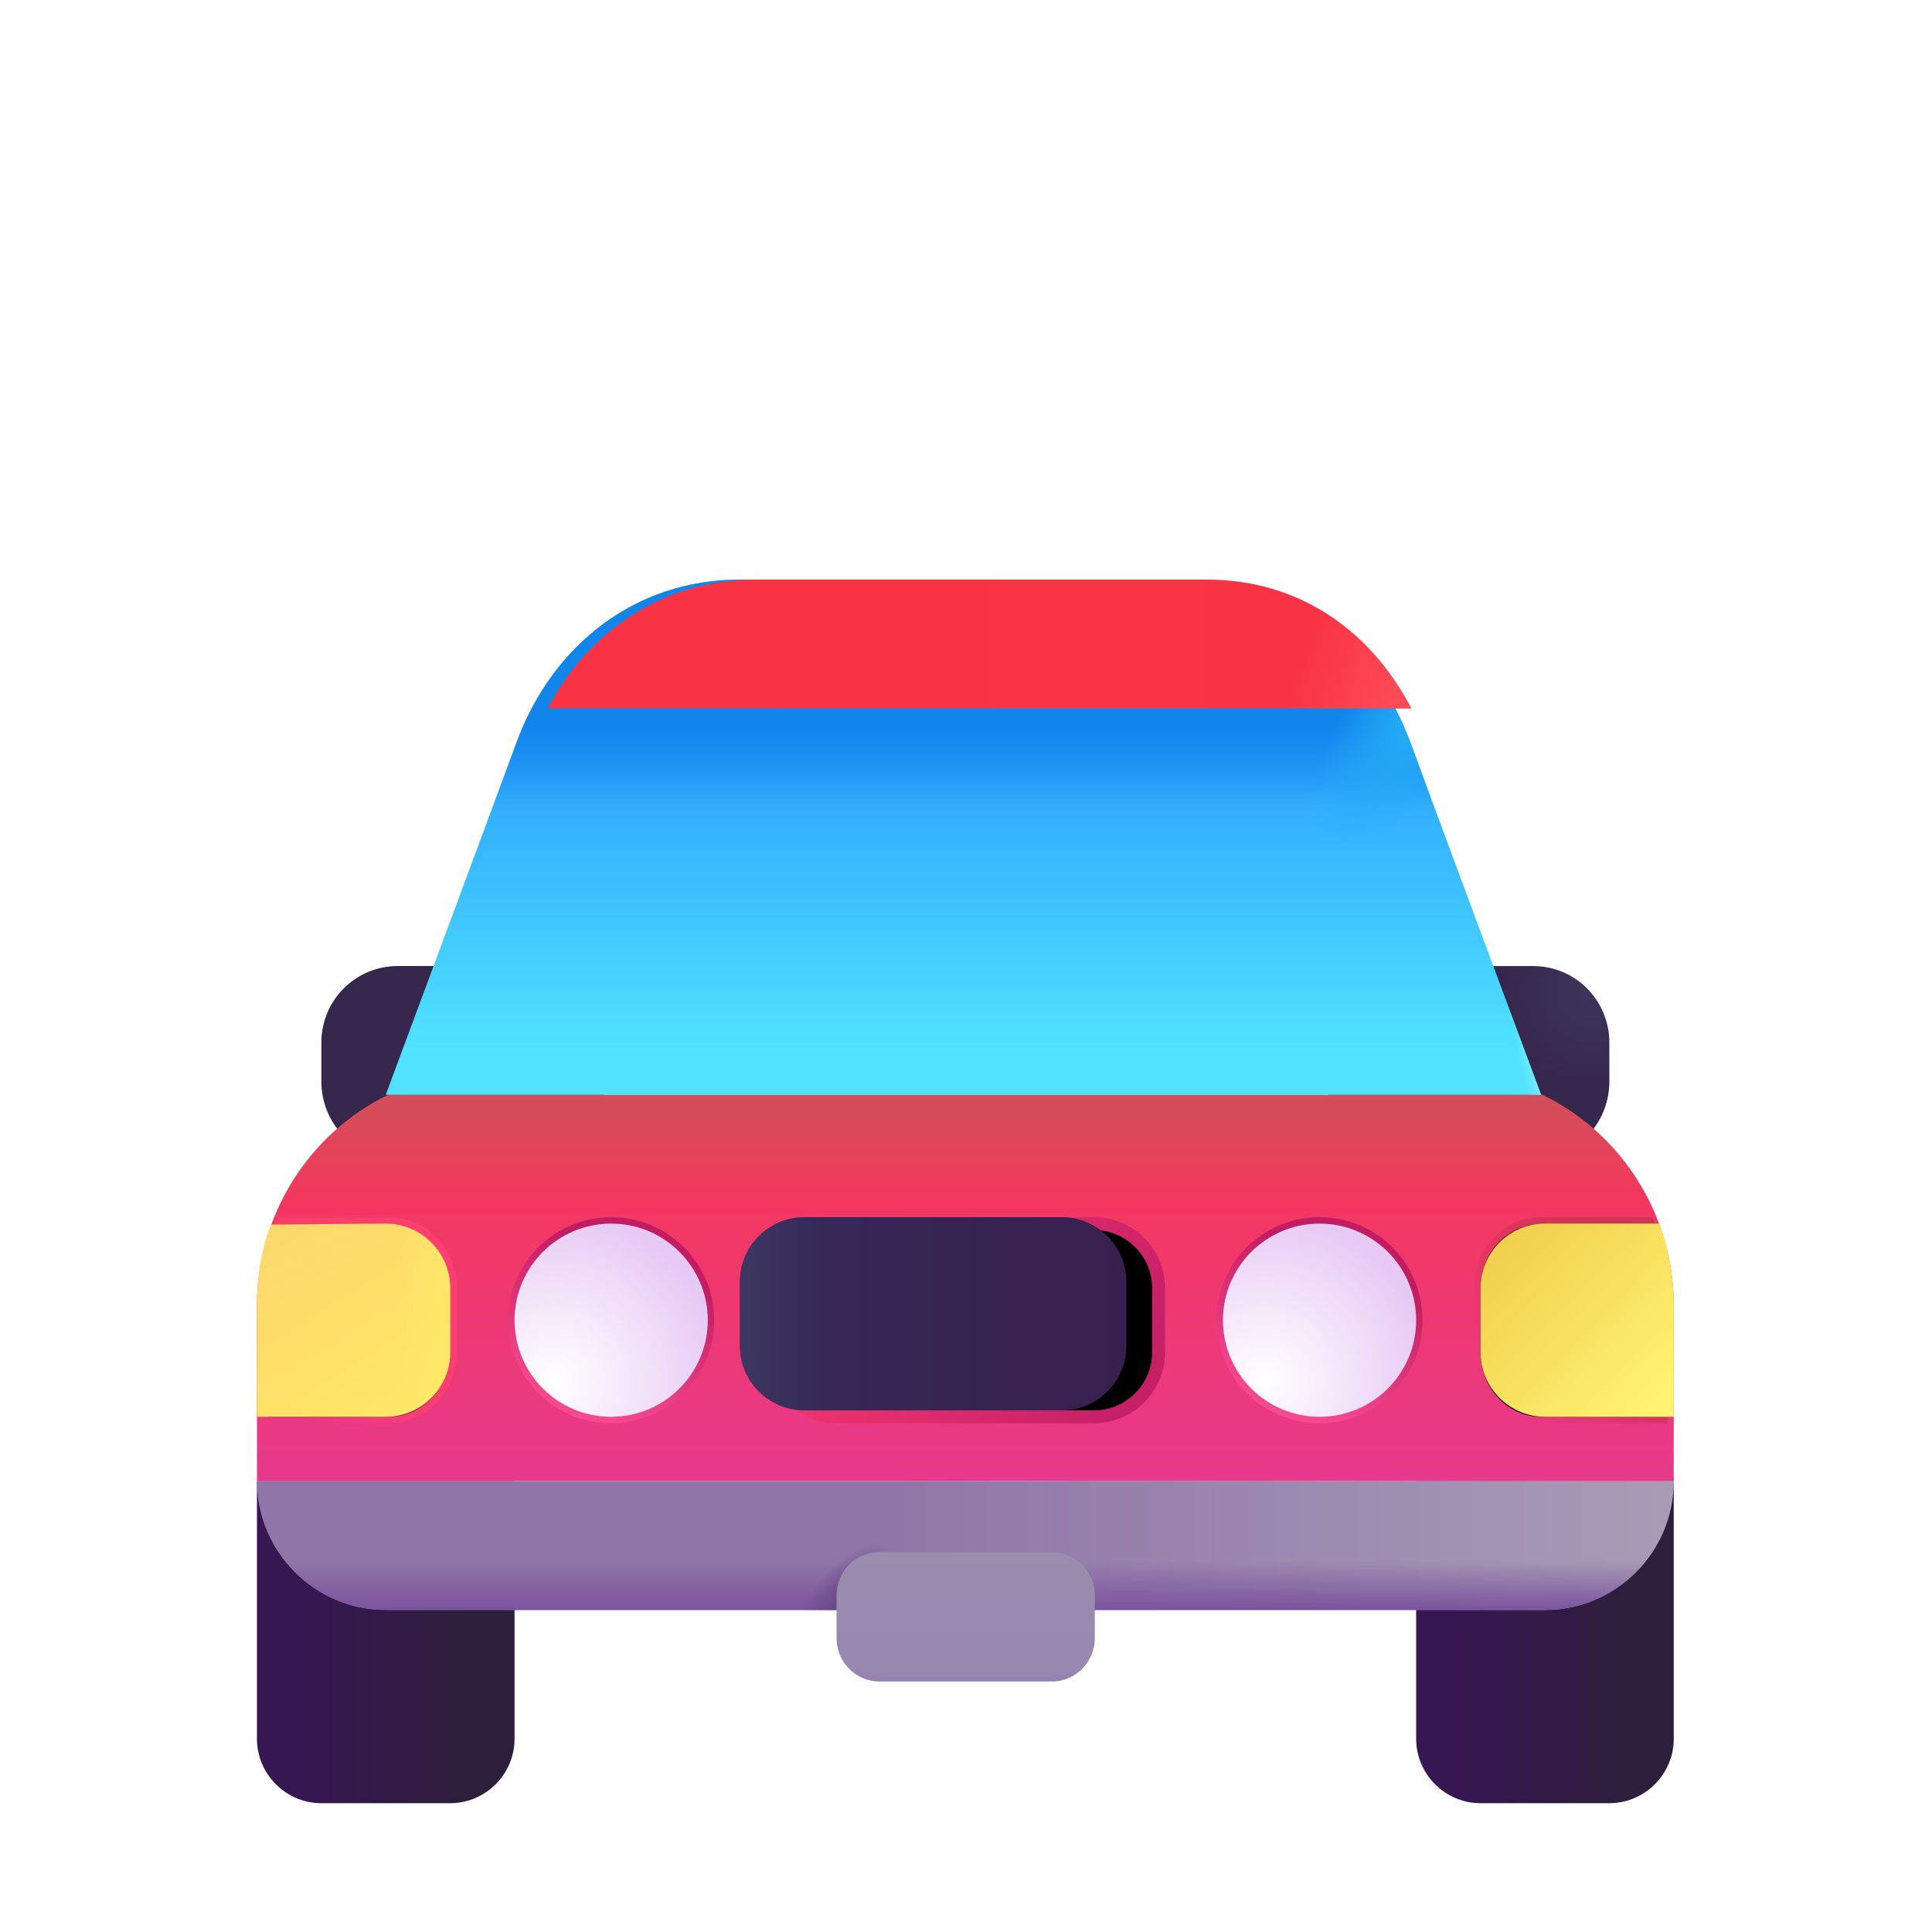 <svg viewBox="1 1 30 30" xmlns="http://www.w3.org/2000/svg">
<path d="M7.19 19H10.14C10.32 19 10.47 18.85 10.47 18.67C10.47 17.2 9.28 16 7.8 16H7.18C6.52 16 5.99 16.53 5.99 17.19V17.81C6 18.47 6.53 19 7.19 19Z" fill="url(#paint0_radial_18_10575)"/>
<g filter="url(#filter0_i_18_10575)">
<path d="M7.99 29H5.99C5.44 29 4.99 28.55 4.99 28V24H8.99V28C8.99 28.55 8.54 29 7.99 29Z" fill="url(#paint1_linear_18_10575)"/>
</g>
<g filter="url(#filter1_i_18_10575)">
<path d="M25.99 29H23.99C23.44 29 22.99 28.55 22.99 28V24H26.99V28C26.99 28.55 26.54 29 25.99 29Z" fill="url(#paint2_linear_18_10575)"/>
</g>
<path d="M24.797 19.001H21.866C21.687 19.001 21.538 18.851 21.538 18.671C21.538 17.201 22.72 16.001 24.191 16.001H24.807C25.463 16.001 25.99 16.531 25.99 17.191V17.811C25.98 18.471 25.453 19.001 24.797 19.001Z" fill="url(#paint3_radial_18_10575)"/>
<path d="M24.95 18H7.03C5.78 18.61 4.99 19.88 4.99 21.27V24H26.99V21.27C26.99 19.88 26.2 18.61 24.95 18Z" fill="url(#paint4_linear_18_10575)"/>
<path d="M24.95 18H7.03C5.78 18.61 4.99 19.88 4.99 21.27V24H26.99V21.27C26.99 19.88 26.2 18.61 24.95 18Z" fill="url(#paint5_linear_18_10575)"/>
<path d="M24.99 26H6.99C5.89 26 4.99 25.1 4.99 24H26.99C26.99 25.11 26.09 26 24.99 26Z" fill="url(#paint6_linear_18_10575)"/>
<path d="M24.99 26H6.99C5.89 26 4.99 25.1 4.99 24H26.99C26.99 25.11 26.09 26 24.99 26Z" fill="url(#paint7_linear_18_10575)"/>
<path d="M24.99 26H6.99C5.89 26 4.99 25.1 4.99 24H26.99C26.99 25.11 26.09 26 24.99 26Z" fill="url(#paint8_radial_18_10575)"/>
<g filter="url(#filter2_f_18_10575)">
<path d="M24.927 20C24.412 20 23.99 20.45 23.99 21V22C23.99 22.55 24.412 23 24.927 23H26.802V21.27C26.802 20.83 26.731 20.4 26.59 20H24.927Z" stroke="url(#paint9_linear_18_10575)" stroke-width="0.2"/>
</g>
<path d="M24.99 20C24.44 20 23.99 20.45 23.99 21V22C23.99 22.55 24.44 23 24.99 23H26.99V21.27C26.99 20.83 26.913 20.4 26.763 20H24.99Z" fill="url(#paint10_linear_18_10575)"/>
<g filter="url(#filter3_f_18_10575)">
<path d="M7.99 22V21C7.99 20.45 7.566 20 7.047 20L5.364 20.015C5.223 20.415 5.162 20.83 5.162 21.27V23H7.047C7.566 23 7.99 22.55 7.99 22Z" stroke="url(#paint11_linear_18_10575)" stroke-width="0.2"/>
</g>
<path d="M7.99 22V21C7.99 20.45 7.54 20 6.99 20L5.205 20.015C5.055 20.415 4.99 20.83 4.99 21.27V23H6.99C7.54 23 7.99 22.55 7.99 22Z" fill="url(#paint12_linear_18_10575)"/>
<path d="M7.99 22V21C7.99 20.45 7.54 20 6.99 20L5.205 20.015C5.055 20.415 4.99 20.83 4.99 21.27V23H6.99C7.54 23 7.99 22.55 7.99 22Z" fill="url(#paint13_linear_18_10575)"/>
<g filter="url(#filter4_f_18_10575)">
<path d="M17.99 20H16.99H17.99ZM17.99 20H13.99C13.44 20 12.99 20.45 12.99 21V22C12.99 22.55 13.44 23 13.99 23H17.99H16.99H17.99C18.54 23 18.99 22.55 18.99 22V21C18.99 20.45 18.54 20 17.99 20Z" stroke="url(#paint14_linear_18_10575)" stroke-width="0.2"/>
</g>
<g filter="url(#filter5_i_18_10575)">
<path d="M17.99 20H16.99H17.99H13.99C13.44 20 12.99 20.45 12.99 21V22C12.99 22.55 13.44 23 13.99 23H17.99H16.99H17.99C18.54 23 18.99 22.55 18.99 22V21C18.99 20.45 18.54 20 17.99 20Z" fill="url(#paint15_linear_18_10575)"/>
<path d="M17.99 20H16.99H17.99H13.99C13.44 20 12.99 20.45 12.99 21V22C12.99 22.55 13.44 23 13.99 23H17.99H16.99H17.99C18.54 23 18.99 22.55 18.99 22V21C18.99 20.45 18.54 20 17.99 20Z" fill="url(#paint16_linear_18_10575)"/>
</g>
<g filter="url(#filter6_i_18_10575)">
<path d="M17.33 25H16.66H17.33H14.66C14.29 25 13.99 25.3 13.99 25.67V26.34C13.99 26.71 14.29 27.01 14.66 27.01H17.33H16.66H17.33C17.7 27.01 18 26.71 18 26.34V25.67C18 25.3 17.7 25 17.33 25Z" fill="url(#paint17_linear_18_10575)"/>
<path d="M17.33 25H16.66H17.33H14.66C14.29 25 13.99 25.3 13.99 25.67V26.34C13.99 26.71 14.29 27.01 14.66 27.01H17.33H16.66H17.33C17.7 27.01 18 26.71 18 26.34V25.67C18 25.3 17.7 25 17.33 25Z" fill="url(#paint18_linear_18_10575)"/>
</g>
<g filter="url(#filter7_f_18_10575)">
<path d="M10.49 23C11.318 23 11.99 22.328 11.99 21.5C11.99 20.672 11.318 20 10.49 20C9.662 20 8.99 20.672 8.99 21.5C8.99 22.328 9.662 23 10.49 23Z" stroke="url(#paint19_linear_18_10575)" stroke-width="0.2"/>
</g>
<path d="M10.49 23C11.318 23 11.99 22.328 11.99 21.5C11.99 20.672 11.318 20 10.49 20C9.662 20 8.99 20.672 8.99 21.5C8.99 22.328 9.662 23 10.49 23Z" fill="url(#paint20_radial_18_10575)"/>
<g filter="url(#filter8_f_18_10575)">
<path d="M21.49 23C22.318 23 22.99 22.328 22.99 21.5C22.99 20.672 22.318 20 21.49 20C20.662 20 19.99 20.672 19.99 21.5C19.99 22.328 20.662 23 21.49 23Z" stroke="url(#paint21_linear_18_10575)" stroke-width="0.2"/>
</g>
<path d="M21.49 23C22.318 23 22.99 22.328 22.99 21.5C22.99 20.672 22.318 20 21.49 20C20.662 20 19.99 20.672 19.99 21.5C19.99 22.328 20.662 23 21.49 23Z" fill="url(#paint22_radial_18_10575)"/>
<path d="M19.49 10H12.49C10.87 10 9.58 11.01 9.02 12.53L6.99 18H24.93L22.9 12.53C22.33 11.01 21.11 10 19.49 10Z" fill="url(#paint23_linear_18_10575)"/>
<path d="M19.49 10H12.49C10.87 10 9.58 11.01 9.02 12.53L6.99 18H24.93L22.9 12.53C22.33 11.01 21.11 10 19.49 10Z" fill="url(#paint24_linear_18_10575)"/>
<path d="M19.49 10H12.49C10.87 10 9.58 11.01 9.02 12.53L6.99 18H24.93L22.9 12.53C22.33 11.01 21.11 10 19.49 10Z" fill="url(#paint25_radial_18_10575)"/>
<path d="M19.49 10H12.49C10.87 10 9.58 11.01 9.02 12.53L6.99 18H24.93L22.9 12.53C22.33 11.01 21.11 10 19.49 10Z" fill="url(#paint26_linear_18_10575)"/>
<g filter="url(#filter9_i_18_10575)">
<path fill-rule="evenodd" clip-rule="evenodd" d="M9.255 12C9.898 10.78 11.067 10 12.49 10H19.49C20.913 10 22.028 10.78 22.664 12H9.255Z" fill="url(#paint27_linear_18_10575)"/>
<path fill-rule="evenodd" clip-rule="evenodd" d="M9.255 12C9.898 10.78 11.067 10 12.49 10H19.49C20.913 10 22.028 10.78 22.664 12H9.255Z" fill="url(#paint28_linear_18_10575)"/>
</g>
<defs>
<filter id="filter0_i_18_10575" x="4.99" y="24" width="4" height="5" filterUnits="userSpaceOnUse" color-interpolation-filters="sRGB">
<feFlood flood-opacity="0" result="BackgroundImageFix"/>
<feBlend mode="normal" in="SourceGraphic" in2="BackgroundImageFix" result="shape"/>
<feColorMatrix in="SourceAlpha" type="matrix" values="0 0 0 0 0 0 0 0 0 0 0 0 0 0 0 0 0 0 127 0" result="hardAlpha"/>
<feOffset/>
<feGaussianBlur stdDeviation="0.375"/>
<feComposite in2="hardAlpha" operator="arithmetic" k2="-1" k3="1"/>
<feColorMatrix type="matrix" values="0 0 0 0 0.396 0 0 0 0 0.329 0 0 0 0 0.467 0 0 0 1 0"/>
<feBlend mode="normal" in2="shape" result="effect1_innerShadow_18_10575"/>
</filter>
<filter id="filter1_i_18_10575" x="22.99" y="24" width="4" height="5" filterUnits="userSpaceOnUse" color-interpolation-filters="sRGB">
<feFlood flood-opacity="0" result="BackgroundImageFix"/>
<feBlend mode="normal" in="SourceGraphic" in2="BackgroundImageFix" result="shape"/>
<feColorMatrix in="SourceAlpha" type="matrix" values="0 0 0 0 0 0 0 0 0 0 0 0 0 0 0 0 0 0 127 0" result="hardAlpha"/>
<feOffset/>
<feGaussianBlur stdDeviation="0.375"/>
<feComposite in2="hardAlpha" operator="arithmetic" k2="-1" k3="1"/>
<feColorMatrix type="matrix" values="0 0 0 0 0.396 0 0 0 0 0.329 0 0 0 0 0.467 0 0 0 1 0"/>
<feBlend mode="normal" in2="shape" result="effect1_innerShadow_18_10575"/>
</filter>
<filter id="filter2_f_18_10575" x="23.79" y="19.8" width="3.212" height="3.4" filterUnits="userSpaceOnUse" color-interpolation-filters="sRGB">
<feFlood flood-opacity="0" result="BackgroundImageFix"/>
<feBlend mode="normal" in="SourceGraphic" in2="BackgroundImageFix" result="shape"/>
<feGaussianBlur stdDeviation="0.05" result="effect1_foregroundBlur_18_10575"/>
</filter>
<filter id="filter3_f_18_10575" x="4.962" y="19.8" width="3.228" height="3.4" filterUnits="userSpaceOnUse" color-interpolation-filters="sRGB">
<feFlood flood-opacity="0" result="BackgroundImageFix"/>
<feBlend mode="normal" in="SourceGraphic" in2="BackgroundImageFix" result="shape"/>
<feGaussianBlur stdDeviation="0.05" result="effect1_foregroundBlur_18_10575"/>
</filter>
<filter id="filter4_f_18_10575" x="12.79" y="19.8" width="6.4" height="3.4" filterUnits="userSpaceOnUse" color-interpolation-filters="sRGB">
<feFlood flood-opacity="0" result="BackgroundImageFix"/>
<feBlend mode="normal" in="SourceGraphic" in2="BackgroundImageFix" result="shape"/>
<feGaussianBlur stdDeviation="0.05" result="effect1_foregroundBlur_18_10575"/>
</filter>
<filter id="filter5_i_18_10575" x="12.49" y="19.9" width="6.5" height="3.1" filterUnits="userSpaceOnUse" color-interpolation-filters="sRGB">
<feFlood flood-opacity="0" result="BackgroundImageFix"/>
<feBlend mode="normal" in="SourceGraphic" in2="BackgroundImageFix" result="shape"/>
<feColorMatrix in="SourceAlpha" type="matrix" values="0 0 0 0 0 0 0 0 0 0 0 0 0 0 0 0 0 0 127 0" result="hardAlpha"/>
<feOffset dx="-0.5" dy="-0.1"/>
<feGaussianBlur stdDeviation="0.5"/>
<feComposite in2="hardAlpha" operator="arithmetic" k2="-1" k3="1"/>
<feColorMatrix type="matrix" values="0 0 0 0 0.118 0 0 0 0 0.035 0 0 0 0 0.157 0 0 0 1 0"/>
<feBlend mode="normal" in2="shape" result="effect1_innerShadow_18_10575"/>
</filter>
<filter id="filter6_i_18_10575" x="13.99" y="25" width="4.01" height="2.11" filterUnits="userSpaceOnUse" color-interpolation-filters="sRGB">
<feFlood flood-opacity="0" result="BackgroundImageFix"/>
<feBlend mode="normal" in="SourceGraphic" in2="BackgroundImageFix" result="shape"/>
<feColorMatrix in="SourceAlpha" type="matrix" values="0 0 0 0 0 0 0 0 0 0 0 0 0 0 0 0 0 0 127 0" result="hardAlpha"/>
<feOffset dy="0.1"/>
<feGaussianBlur stdDeviation="0.1"/>
<feComposite in2="hardAlpha" operator="arithmetic" k2="-1" k3="1"/>
<feColorMatrix type="matrix" values="0 0 0 0 0.49 0 0 0 0 0.459 0 0 0 0 0.525 0 0 0 1 0"/>
<feBlend mode="normal" in2="shape" result="effect1_innerShadow_18_10575"/>
</filter>
<filter id="filter7_f_18_10575" x="8.79" y="19.8" width="3.4" height="3.4" filterUnits="userSpaceOnUse" color-interpolation-filters="sRGB">
<feFlood flood-opacity="0" result="BackgroundImageFix"/>
<feBlend mode="normal" in="SourceGraphic" in2="BackgroundImageFix" result="shape"/>
<feGaussianBlur stdDeviation="0.05" result="effect1_foregroundBlur_18_10575"/>
</filter>
<filter id="filter8_f_18_10575" x="19.79" y="19.8" width="3.4" height="3.4" filterUnits="userSpaceOnUse" color-interpolation-filters="sRGB">
<feFlood flood-opacity="0" result="BackgroundImageFix"/>
<feBlend mode="normal" in="SourceGraphic" in2="BackgroundImageFix" result="shape"/>
<feGaussianBlur stdDeviation="0.05" result="effect1_foregroundBlur_18_10575"/>
</filter>
<filter id="filter9_i_18_10575" x="9.255" y="10" width="13.659" height="2" filterUnits="userSpaceOnUse" color-interpolation-filters="sRGB">
<feFlood flood-opacity="0" result="BackgroundImageFix"/>
<feBlend mode="normal" in="SourceGraphic" in2="BackgroundImageFix" result="shape"/>
<feColorMatrix in="SourceAlpha" type="matrix" values="0 0 0 0 0 0 0 0 0 0 0 0 0 0 0 0 0 0 127 0" result="hardAlpha"/>
<feOffset dx="0.25"/>
<feGaussianBlur stdDeviation="0.2"/>
<feComposite in2="hardAlpha" operator="arithmetic" k2="-1" k3="1"/>
<feColorMatrix type="matrix" values="0 0 0 0 0.686 0 0 0 0 0.278 0 0 0 0 0.298 0 0 0 1 0"/>
<feBlend mode="normal" in2="shape" result="effect1_innerShadow_18_10575"/>
</filter>
<radialGradient id="paint0_radial_18_10575" cx="0" cy="0" r="1" gradientUnits="userSpaceOnUse" gradientTransform="translate(10.239 16.327) rotate(123.482) scale(1.515 1.429)">
<stop stop-color="#3E355C"/>
<stop offset="1" stop-color="#36284C"/>
</radialGradient>
<linearGradient id="paint1_linear_18_10575" x1="5.594" y1="26.506" x2="8.235" y2="26.506" gradientUnits="userSpaceOnUse">
<stop stop-color="#361752"/>
<stop offset="1" stop-color="#2D1E3B"/>
</linearGradient>
<linearGradient id="paint2_linear_18_10575" x1="23.594" y1="26.506" x2="26.235" y2="26.506" gradientUnits="userSpaceOnUse">
<stop stop-color="#361752"/>
<stop offset="1" stop-color="#2D1E3B"/>
</linearGradient>
<radialGradient id="paint3_radial_18_10575" cx="0" cy="0" r="1" gradientUnits="userSpaceOnUse" gradientTransform="translate(25.76 16.328) rotate(123.319) scale(1.512 1.423)">
<stop stop-color="#3E355C"/>
<stop offset="1" stop-color="#36284C"/>
</radialGradient>
<linearGradient id="paint4_linear_18_10575" x1="15.365" y1="24.812" x2="15.365" y2="18.875" gradientUnits="userSpaceOnUse">
<stop stop-color="#E53A94"/>
<stop offset="1" stop-color="#F53759"/>
</linearGradient>
<linearGradient id="paint5_linear_18_10575" x1="15.99" y1="17.737" x2="15.99" y2="19.631" gradientUnits="userSpaceOnUse">
<stop stop-color="#CB545A"/>
<stop offset="1" stop-color="#CB545A" stop-opacity="0"/>
</linearGradient>
<linearGradient id="paint6_linear_18_10575" x1="14.892" y1="25.49" x2="27.7" y2="25.49" gradientUnits="userSpaceOnUse">
<stop stop-color="#9076A8"/>
<stop offset="1" stop-color="#A99EB7"/>
</linearGradient>
<linearGradient id="paint7_linear_18_10575" x1="15.99" y1="26" x2="15.99" y2="25.25" gradientUnits="userSpaceOnUse">
<stop stop-color="#7B539E"/>
<stop offset="1" stop-color="#7B539E" stop-opacity="0"/>
</linearGradient>
<radialGradient id="paint8_radial_18_10575" cx="0" cy="0" r="1" gradientUnits="userSpaceOnUse" gradientTransform="translate(14.178 25.945) rotate(123.802) scale(1.109 0.602)">
<stop offset="0.31" stop-color="#694A84"/>
<stop offset="1" stop-color="#694A84" stop-opacity="0"/>
</radialGradient>
<linearGradient id="paint9_linear_18_10575" x1="24.576" y1="22.891" x2="26.38" y2="21.637" gradientUnits="userSpaceOnUse">
<stop stop-color="#D13459" stop-opacity="0"/>
<stop offset="1" stop-color="#D13459"/>
</linearGradient>
<linearGradient id="paint10_linear_18_10575" x1="23.834" y1="20.375" x2="26.49" y2="23" gradientUnits="userSpaceOnUse">
<stop stop-color="#EFCD4B"/>
<stop offset="1" stop-color="#FFF371"/>
</linearGradient>
<linearGradient id="paint11_linear_18_10575" x1="5.751" y1="22.891" x2="7.558" y2="21.627" gradientUnits="userSpaceOnUse">
<stop stop-color="#FD4070" stop-opacity="0"/>
<stop offset="1" stop-color="#FD4070"/>
</linearGradient>
<linearGradient id="paint12_linear_18_10575" x1="5.271" y1="20" x2="7.052" y2="22.812" gradientUnits="userSpaceOnUse">
<stop stop-color="#FDD86D"/>
<stop offset="1" stop-color="#FFE666"/>
</linearGradient>
<linearGradient id="paint13_linear_18_10575" x1="8.302" y1="22.312" x2="7.24" y2="22.312" gradientUnits="userSpaceOnUse">
<stop stop-color="#FFE96A"/>
<stop offset="1" stop-color="#FFE96A" stop-opacity="0"/>
</linearGradient>
<linearGradient id="paint14_linear_18_10575" x1="13.506" y1="20.141" x2="18.49" y2="23" gradientUnits="userSpaceOnUse">
<stop stop-color="#F83A70"/>
<stop offset="1" stop-color="#C51F66"/>
</linearGradient>
<linearGradient id="paint15_linear_18_10575" x1="12.99" y1="21.5" x2="18.99" y2="21.5" gradientUnits="userSpaceOnUse">
<stop stop-color="#362A59"/>
<stop offset="1" stop-color="#381F4E"/>
</linearGradient>
<linearGradient id="paint16_linear_18_10575" x1="12.99" y1="21.844" x2="14.365" y2="21.844" gradientUnits="userSpaceOnUse">
<stop stop-color="#3D3861"/>
<stop offset="1" stop-color="#3A355F" stop-opacity="0"/>
</linearGradient>
<linearGradient id="paint17_linear_18_10575" x1="15.998" y1="25" x2="15.998" y2="27.01" gradientUnits="userSpaceOnUse">
<stop stop-color="#998CAD"/>
<stop offset="1" stop-color="#9988B1"/>
</linearGradient>
<linearGradient id="paint18_linear_18_10575" x1="15.995" y1="27.297" x2="15.995" y2="26.797" gradientUnits="userSpaceOnUse">
<stop stop-color="#8F77AE"/>
<stop offset="1" stop-color="#8F77AE" stop-opacity="0"/>
</linearGradient>
<linearGradient id="paint19_linear_18_10575" x1="9.615" y1="22.891" x2="10.594" y2="20.444" gradientUnits="userSpaceOnUse">
<stop stop-color="#F84C91"/>
<stop offset="1" stop-color="#C21D62"/>
</linearGradient>
<radialGradient id="paint20_radial_18_10575" cx="0" cy="0" r="1" gradientUnits="userSpaceOnUse" gradientTransform="translate(9.631 22.422) rotate(-47.193) scale(2.598 2.633)">
<stop stop-color="white"/>
<stop offset="1" stop-color="#E7C9F4"/>
</radialGradient>
<linearGradient id="paint21_linear_18_10575" x1="20.615" y1="22.891" x2="21.594" y2="20.444" gradientUnits="userSpaceOnUse">
<stop stop-color="#F84C91"/>
<stop offset="1" stop-color="#C21D62"/>
</linearGradient>
<radialGradient id="paint22_radial_18_10575" cx="0" cy="0" r="1" gradientUnits="userSpaceOnUse" gradientTransform="translate(20.631 22.422) rotate(-47.193) scale(2.598 2.633)">
<stop stop-color="white"/>
<stop offset="1" stop-color="#E7C9F4"/>
</radialGradient>
<linearGradient id="paint23_linear_18_10575" x1="14.835" y1="12.051" x2="14.835" y2="17.312" gradientUnits="userSpaceOnUse">
<stop stop-color="#289BFD"/>
<stop offset="1" stop-color="#50E2FF"/>
</linearGradient>
<linearGradient id="paint24_linear_18_10575" x1="15.96" y1="11.875" x2="15.96" y2="13.562" gradientUnits="userSpaceOnUse">
<stop offset="0.259" stop-color="#1285EB"/>
<stop offset="1" stop-color="#1285EB" stop-opacity="0"/>
</linearGradient>
<radialGradient id="paint25_radial_18_10575" cx="0" cy="0" r="1" gradientUnits="userSpaceOnUse" gradientTransform="translate(23.612 11.594) rotate(131.448) scale(3.21 1.152)">
<stop offset="0.373" stop-color="#23AAF5"/>
<stop offset="1" stop-color="#23AAF5" stop-opacity="0"/>
</radialGradient>
<linearGradient id="paint26_linear_18_10575" x1="24.429" y1="15.531" x2="24.155" y2="15.594" gradientUnits="userSpaceOnUse">
<stop offset="0.313" stop-color="#76EAFF"/>
<stop offset="1" stop-color="#76EAFF" stop-opacity="0"/>
</linearGradient>
<linearGradient id="paint27_linear_18_10575" x1="9.646" y1="11" x2="22.666" y2="11.002" gradientUnits="userSpaceOnUse">
<stop stop-color="#FA3344"/>
<stop offset="1" stop-color="#F83444"/>
</linearGradient>
<linearGradient id="paint28_linear_18_10575" x1="22.664" y1="12.188" x2="20.865" y2="11.594" gradientUnits="userSpaceOnUse">
<stop stop-color="#FF4E5B"/>
<stop offset="1" stop-color="#FF4E5B" stop-opacity="0"/>
</linearGradient>
</defs>
</svg>
